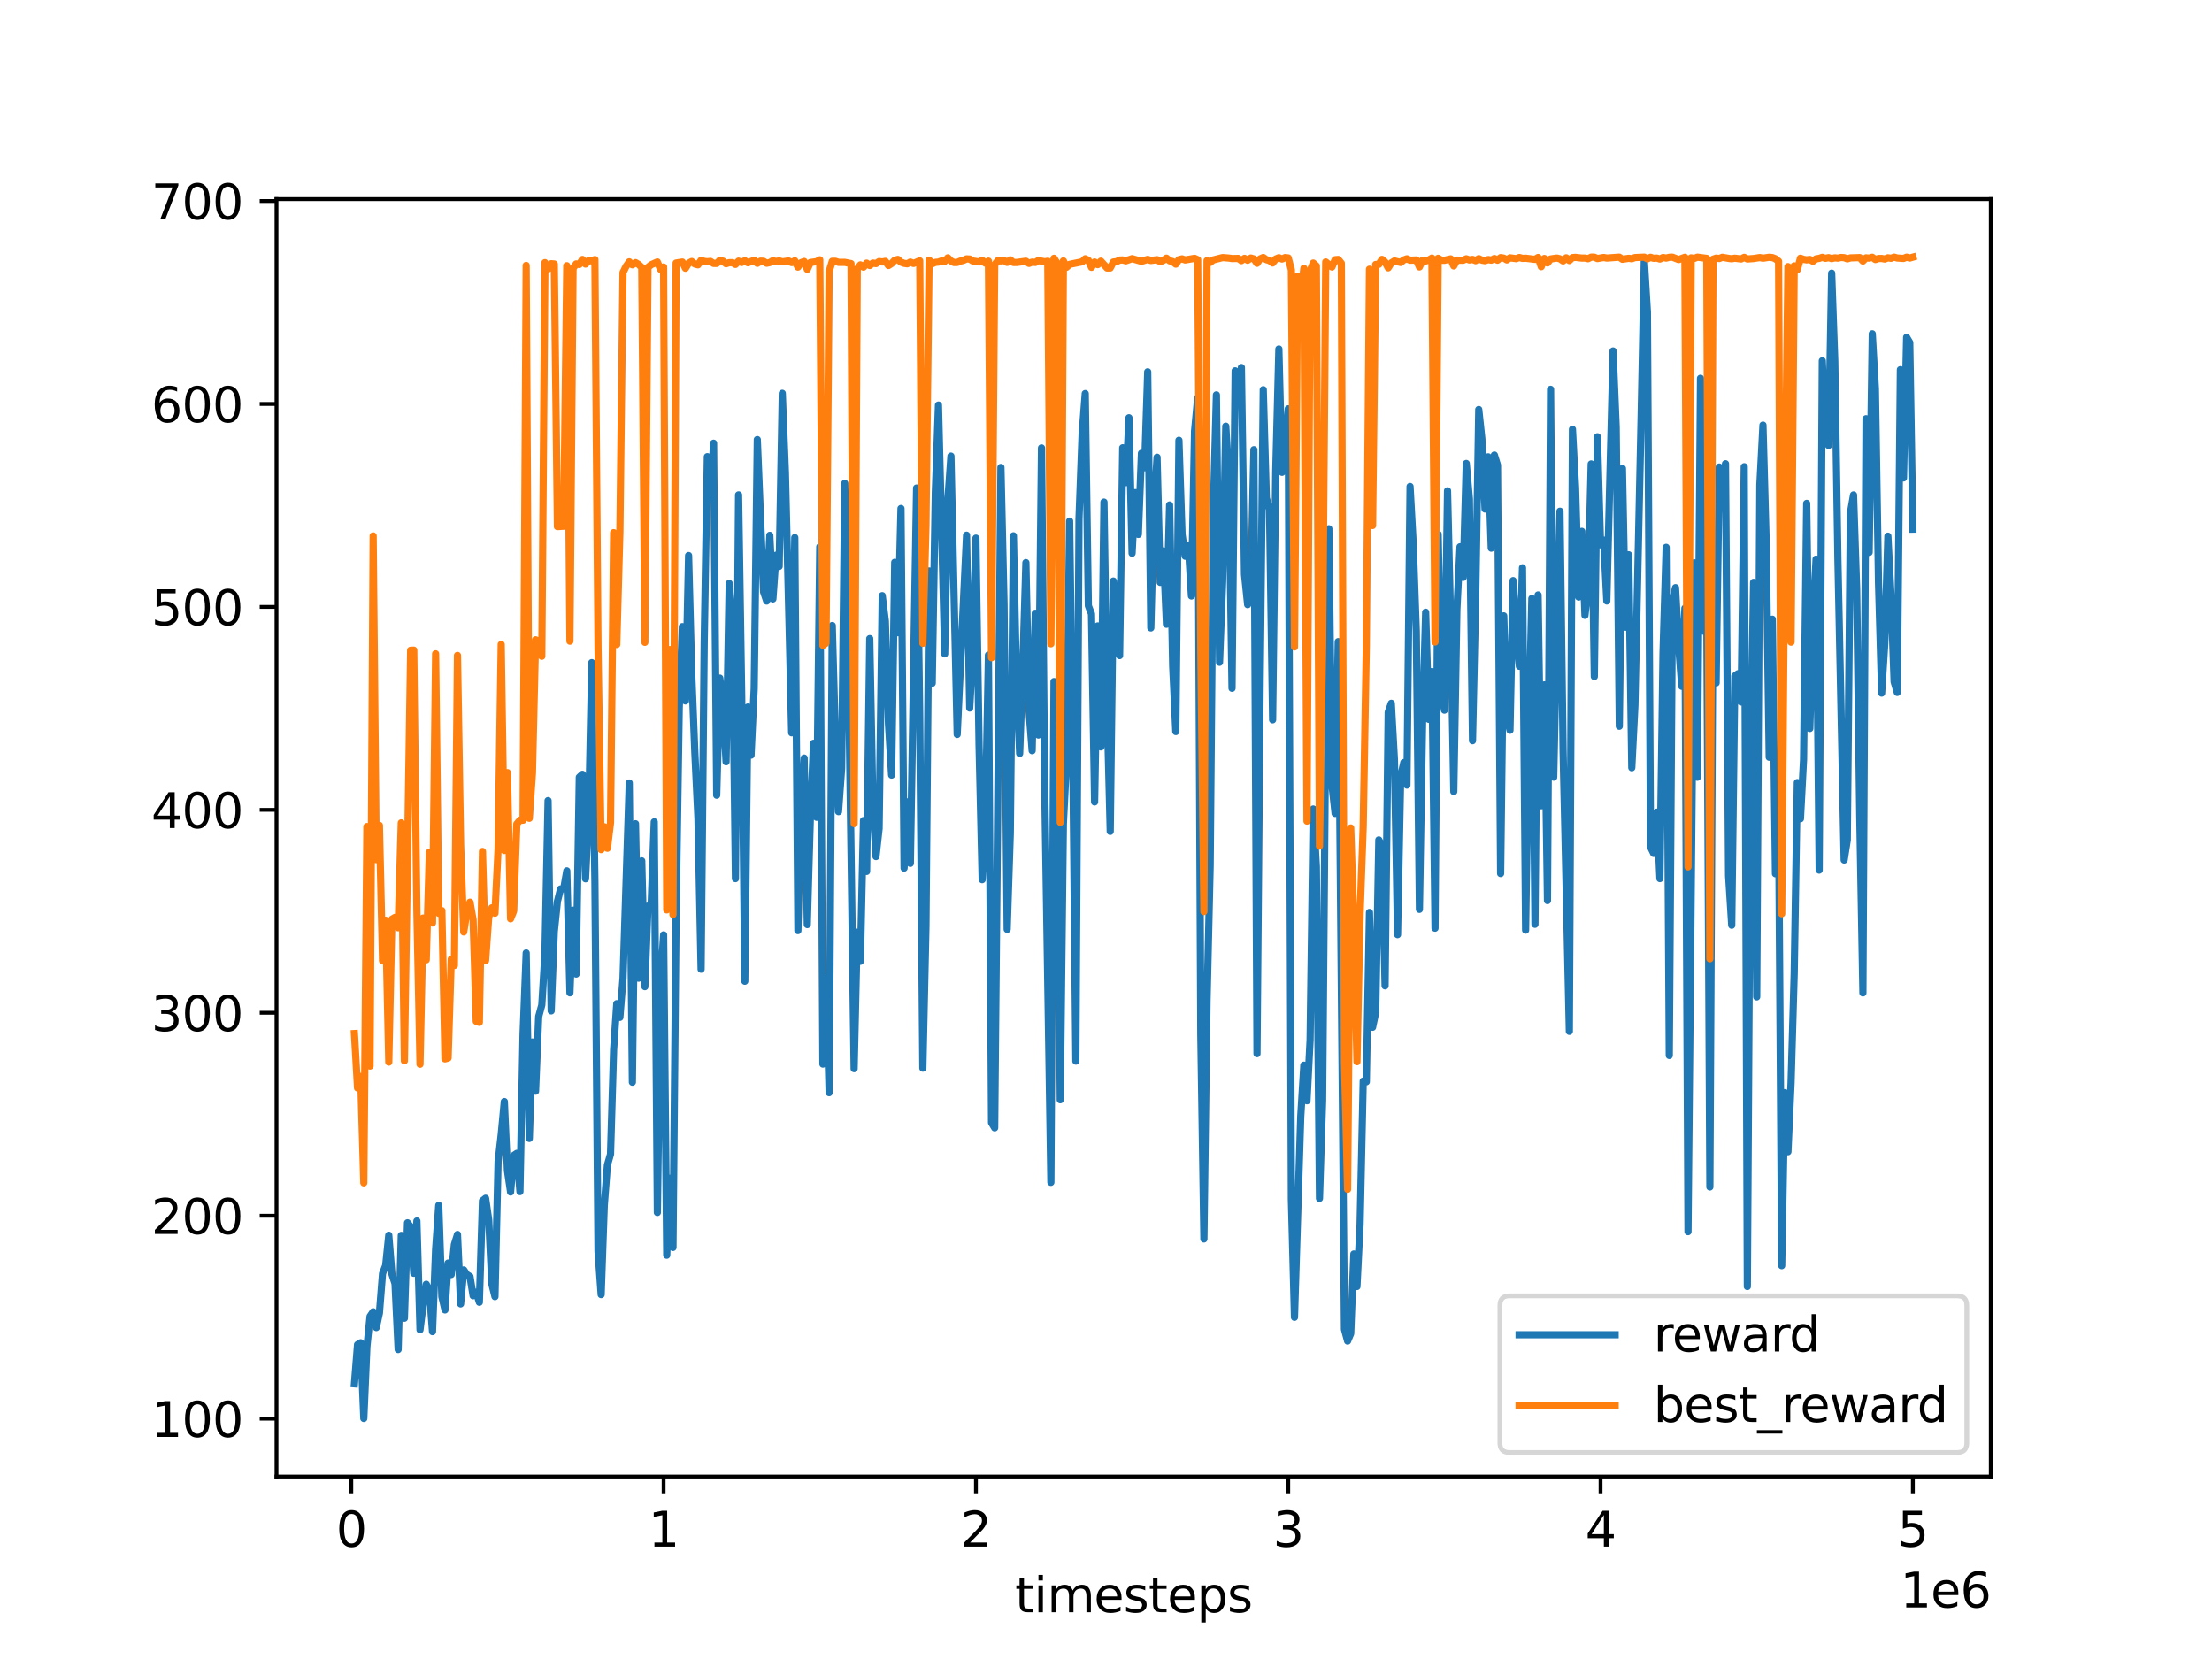<?xml version="1.0" encoding="utf-8" standalone="no"?>
<!DOCTYPE svg PUBLIC "-//W3C//DTD SVG 1.1//EN"
  "http://www.w3.org/Graphics/SVG/1.1/DTD/svg11.dtd">
<svg xmlns:xlink="http://www.w3.org/1999/xlink" width="460.8pt" height="345.6pt" viewBox="0 0 460.8 345.6" xmlns="http://www.w3.org/2000/svg" version="1.1">
 <defs>
  <style type="text/css">*{stroke-linejoin: round; stroke-linecap: butt}</style>
 </defs>
 <g id="figure_1">
  <g id="patch_1">
   <path d="M 0 345.6 
L 460.8 345.6 
L 460.8 0 
L 0 0 
z
" style="fill: #ffffff"/>
  </g>
  <g id="axes_1">
   <g id="patch_2">
    <path d="M 57.6 307.584 
L 414.72 307.584 
L 414.72 41.472 
L 57.6 41.472 
z
" style="fill: #ffffff"/>
   </g>
   <g id="matplotlib.axis_1">
    <g id="xtick_1">
     <g id="line2d_1">
      <defs>
       <path id="m499b31930d" d="M 0 0 
L 0 3.5 
" style="stroke: #000000; stroke-width: 0.8"/>
      </defs>
      <g>
       <use xlink:href="#m499b31930d" x="73.182" y="307.584" style="stroke: #000000; stroke-width: 0.8"/>
      </g>
     </g>
     <g id="text_1">
      <!-- 0 -->
      <g transform="translate(70.001 322.182) scale(0.1 -0.1)">
       <defs>
        <path id="DejaVuSans-30" d="M 2034 4250 
Q 1547 4250 1301 3770 
Q 1056 3291 1056 2328 
Q 1056 1369 1301 889 
Q 1547 409 2034 409 
Q 2525 409 2770 889 
Q 3016 1369 3016 2328 
Q 3016 3291 2770 3770 
Q 2525 4250 2034 4250 
z
M 2034 4750 
Q 2819 4750 3233 4129 
Q 3647 3509 3647 2328 
Q 3647 1150 3233 529 
Q 2819 -91 2034 -91 
Q 1250 -91 836 529 
Q 422 1150 422 2328 
Q 422 3509 836 4129 
Q 1250 4750 2034 4750 
z
" transform="scale(0.016)"/>
       </defs>
       <use xlink:href="#DejaVuSans-30"/>
      </g>
     </g>
    </g>
    <g id="xtick_2">
     <g id="line2d_2">
      <g>
       <use xlink:href="#m499b31930d" x="138.243" y="307.584" style="stroke: #000000; stroke-width: 0.8"/>
      </g>
     </g>
     <g id="text_2">
      <!-- 1 -->
      <g transform="translate(135.062 322.182) scale(0.1 -0.1)">
       <defs>
        <path id="DejaVuSans-31" d="M 794 531 
L 1825 531 
L 1825 4091 
L 703 3866 
L 703 4441 
L 1819 4666 
L 2450 4666 
L 2450 531 
L 3481 531 
L 3481 0 
L 794 0 
L 794 531 
z
" transform="scale(0.016)"/>
       </defs>
       <use xlink:href="#DejaVuSans-31"/>
      </g>
     </g>
    </g>
    <g id="xtick_3">
     <g id="line2d_3">
      <g>
       <use xlink:href="#m499b31930d" x="203.304" y="307.584" style="stroke: #000000; stroke-width: 0.8"/>
      </g>
     </g>
     <g id="text_3">
      <!-- 2 -->
      <g transform="translate(200.123 322.182) scale(0.1 -0.1)">
       <defs>
        <path id="DejaVuSans-32" d="M 1228 531 
L 3431 531 
L 3431 0 
L 469 0 
L 469 531 
Q 828 903 1448 1529 
Q 2069 2156 2228 2338 
Q 2531 2678 2651 2914 
Q 2772 3150 2772 3378 
Q 2772 3750 2511 3984 
Q 2250 4219 1831 4219 
Q 1534 4219 1204 4116 
Q 875 4013 500 3803 
L 500 4441 
Q 881 4594 1212 4672 
Q 1544 4750 1819 4750 
Q 2544 4750 2975 4387 
Q 3406 4025 3406 3419 
Q 3406 3131 3298 2873 
Q 3191 2616 2906 2266 
Q 2828 2175 2409 1742 
Q 1991 1309 1228 531 
z
" transform="scale(0.016)"/>
       </defs>
       <use xlink:href="#DejaVuSans-32"/>
      </g>
     </g>
    </g>
    <g id="xtick_4">
     <g id="line2d_4">
      <g>
       <use xlink:href="#m499b31930d" x="268.365" y="307.584" style="stroke: #000000; stroke-width: 0.8"/>
      </g>
     </g>
     <g id="text_4">
      <!-- 3 -->
      <g transform="translate(265.184 322.182) scale(0.1 -0.1)">
       <defs>
        <path id="DejaVuSans-33" d="M 2597 2516 
Q 3050 2419 3304 2112 
Q 3559 1806 3559 1356 
Q 3559 666 3084 287 
Q 2609 -91 1734 -91 
Q 1441 -91 1130 -33 
Q 819 25 488 141 
L 488 750 
Q 750 597 1062 519 
Q 1375 441 1716 441 
Q 2309 441 2620 675 
Q 2931 909 2931 1356 
Q 2931 1769 2642 2001 
Q 2353 2234 1838 2234 
L 1294 2234 
L 1294 2753 
L 1863 2753 
Q 2328 2753 2575 2939 
Q 2822 3125 2822 3475 
Q 2822 3834 2567 4026 
Q 2313 4219 1838 4219 
Q 1578 4219 1281 4162 
Q 984 4106 628 3988 
L 628 4550 
Q 988 4650 1302 4700 
Q 1616 4750 1894 4750 
Q 2613 4750 3031 4423 
Q 3450 4097 3450 3541 
Q 3450 3153 3228 2886 
Q 3006 2619 2597 2516 
z
" transform="scale(0.016)"/>
       </defs>
       <use xlink:href="#DejaVuSans-33"/>
      </g>
     </g>
    </g>
    <g id="xtick_5">
     <g id="line2d_5">
      <g>
       <use xlink:href="#m499b31930d" x="333.426" y="307.584" style="stroke: #000000; stroke-width: 0.8"/>
      </g>
     </g>
     <g id="text_5">
      <!-- 4 -->
      <g transform="translate(330.245 322.182) scale(0.1 -0.1)">
       <defs>
        <path id="DejaVuSans-34" d="M 2419 4116 
L 825 1625 
L 2419 1625 
L 2419 4116 
z
M 2253 4666 
L 3047 4666 
L 3047 1625 
L 3713 1625 
L 3713 1100 
L 3047 1100 
L 3047 0 
L 2419 0 
L 2419 1100 
L 313 1100 
L 313 1709 
L 2253 4666 
z
" transform="scale(0.016)"/>
       </defs>
       <use xlink:href="#DejaVuSans-34"/>
      </g>
     </g>
    </g>
    <g id="xtick_6">
     <g id="line2d_6">
      <g>
       <use xlink:href="#m499b31930d" x="398.487" y="307.584" style="stroke: #000000; stroke-width: 0.8"/>
      </g>
     </g>
     <g id="text_6">
      <!-- 5 -->
      <g transform="translate(395.306 322.182) scale(0.1 -0.1)">
       <defs>
        <path id="DejaVuSans-35" d="M 691 4666 
L 3169 4666 
L 3169 4134 
L 1269 4134 
L 1269 2991 
Q 1406 3038 1543 3061 
Q 1681 3084 1819 3084 
Q 2600 3084 3056 2656 
Q 3513 2228 3513 1497 
Q 3513 744 3044 326 
Q 2575 -91 1722 -91 
Q 1428 -91 1123 -41 
Q 819 9 494 109 
L 494 744 
Q 775 591 1075 516 
Q 1375 441 1709 441 
Q 2250 441 2565 725 
Q 2881 1009 2881 1497 
Q 2881 1984 2565 2268 
Q 2250 2553 1709 2553 
Q 1456 2553 1204 2497 
Q 953 2441 691 2322 
L 691 4666 
z
" transform="scale(0.016)"/>
       </defs>
       <use xlink:href="#DejaVuSans-35"/>
      </g>
     </g>
    </g>
    <g id="text_7">
     <!-- timesteps -->
     <g transform="translate(211.444 335.861) scale(0.1 -0.1)">
      <defs>
       <path id="DejaVuSans-74" d="M 1172 4494 
L 1172 3500 
L 2356 3500 
L 2356 3053 
L 1172 3053 
L 1172 1153 
Q 1172 725 1289 603 
Q 1406 481 1766 481 
L 2356 481 
L 2356 0 
L 1766 0 
Q 1100 0 847 248 
Q 594 497 594 1153 
L 594 3053 
L 172 3053 
L 172 3500 
L 594 3500 
L 594 4494 
L 1172 4494 
z
" transform="scale(0.016)"/>
       <path id="DejaVuSans-69" d="M 603 3500 
L 1178 3500 
L 1178 0 
L 603 0 
L 603 3500 
z
M 603 4863 
L 1178 4863 
L 1178 4134 
L 603 4134 
L 603 4863 
z
" transform="scale(0.016)"/>
       <path id="DejaVuSans-6d" d="M 3328 2828 
Q 3544 3216 3844 3400 
Q 4144 3584 4550 3584 
Q 5097 3584 5394 3201 
Q 5691 2819 5691 2113 
L 5691 0 
L 5113 0 
L 5113 2094 
Q 5113 2597 4934 2840 
Q 4756 3084 4391 3084 
Q 3944 3084 3684 2787 
Q 3425 2491 3425 1978 
L 3425 0 
L 2847 0 
L 2847 2094 
Q 2847 2600 2669 2842 
Q 2491 3084 2119 3084 
Q 1678 3084 1418 2786 
Q 1159 2488 1159 1978 
L 1159 0 
L 581 0 
L 581 3500 
L 1159 3500 
L 1159 2956 
Q 1356 3278 1631 3431 
Q 1906 3584 2284 3584 
Q 2666 3584 2933 3390 
Q 3200 3197 3328 2828 
z
" transform="scale(0.016)"/>
       <path id="DejaVuSans-65" d="M 3597 1894 
L 3597 1613 
L 953 1613 
Q 991 1019 1311 708 
Q 1631 397 2203 397 
Q 2534 397 2845 478 
Q 3156 559 3463 722 
L 3463 178 
Q 3153 47 2828 -22 
Q 2503 -91 2169 -91 
Q 1331 -91 842 396 
Q 353 884 353 1716 
Q 353 2575 817 3079 
Q 1281 3584 2069 3584 
Q 2775 3584 3186 3129 
Q 3597 2675 3597 1894 
z
M 3022 2063 
Q 3016 2534 2758 2815 
Q 2500 3097 2075 3097 
Q 1594 3097 1305 2825 
Q 1016 2553 972 2059 
L 3022 2063 
z
" transform="scale(0.016)"/>
       <path id="DejaVuSans-73" d="M 2834 3397 
L 2834 2853 
Q 2591 2978 2328 3040 
Q 2066 3103 1784 3103 
Q 1356 3103 1142 2972 
Q 928 2841 928 2578 
Q 928 2378 1081 2264 
Q 1234 2150 1697 2047 
L 1894 2003 
Q 2506 1872 2764 1633 
Q 3022 1394 3022 966 
Q 3022 478 2636 193 
Q 2250 -91 1575 -91 
Q 1294 -91 989 -36 
Q 684 19 347 128 
L 347 722 
Q 666 556 975 473 
Q 1284 391 1588 391 
Q 1994 391 2212 530 
Q 2431 669 2431 922 
Q 2431 1156 2273 1281 
Q 2116 1406 1581 1522 
L 1381 1569 
Q 847 1681 609 1914 
Q 372 2147 372 2553 
Q 372 3047 722 3315 
Q 1072 3584 1716 3584 
Q 2034 3584 2315 3537 
Q 2597 3491 2834 3397 
z
" transform="scale(0.016)"/>
       <path id="DejaVuSans-70" d="M 1159 525 
L 1159 -1331 
L 581 -1331 
L 581 3500 
L 1159 3500 
L 1159 2969 
Q 1341 3281 1617 3432 
Q 1894 3584 2278 3584 
Q 2916 3584 3314 3078 
Q 3713 2572 3713 1747 
Q 3713 922 3314 415 
Q 2916 -91 2278 -91 
Q 1894 -91 1617 61 
Q 1341 213 1159 525 
z
M 3116 1747 
Q 3116 2381 2855 2742 
Q 2594 3103 2138 3103 
Q 1681 3103 1420 2742 
Q 1159 2381 1159 1747 
Q 1159 1113 1420 752 
Q 1681 391 2138 391 
Q 2594 391 2855 752 
Q 3116 1113 3116 1747 
z
" transform="scale(0.016)"/>
      </defs>
      <use xlink:href="#DejaVuSans-74"/>
      <use xlink:href="#DejaVuSans-69" x="39.209"/>
      <use xlink:href="#DejaVuSans-6d" x="66.992"/>
      <use xlink:href="#DejaVuSans-65" x="164.404"/>
      <use xlink:href="#DejaVuSans-73" x="225.928"/>
      <use xlink:href="#DejaVuSans-74" x="278.027"/>
      <use xlink:href="#DejaVuSans-65" x="317.236"/>
      <use xlink:href="#DejaVuSans-70" x="378.76"/>
      <use xlink:href="#DejaVuSans-73" x="442.236"/>
     </g>
    </g>
    <g id="text_8">
     <!-- 1e6 -->
     <g transform="translate(395.842 334.861) scale(0.1 -0.1)">
      <defs>
       <path id="DejaVuSans-36" d="M 2113 2584 
Q 1688 2584 1439 2293 
Q 1191 2003 1191 1497 
Q 1191 994 1439 701 
Q 1688 409 2113 409 
Q 2538 409 2786 701 
Q 3034 994 3034 1497 
Q 3034 2003 2786 2293 
Q 2538 2584 2113 2584 
z
M 3366 4563 
L 3366 3988 
Q 3128 4100 2886 4159 
Q 2644 4219 2406 4219 
Q 1781 4219 1451 3797 
Q 1122 3375 1075 2522 
Q 1259 2794 1537 2939 
Q 1816 3084 2150 3084 
Q 2853 3084 3261 2657 
Q 3669 2231 3669 1497 
Q 3669 778 3244 343 
Q 2819 -91 2113 -91 
Q 1303 -91 875 529 
Q 447 1150 447 2328 
Q 447 3434 972 4092 
Q 1497 4750 2381 4750 
Q 2619 4750 2861 4703 
Q 3103 4656 3366 4563 
z
" transform="scale(0.016)"/>
      </defs>
      <use xlink:href="#DejaVuSans-31"/>
      <use xlink:href="#DejaVuSans-65" x="63.623"/>
      <use xlink:href="#DejaVuSans-36" x="125.146"/>
     </g>
    </g>
   </g>
   <g id="matplotlib.axis_2">
    <g id="ytick_1">
     <g id="line2d_7">
      <defs>
       <path id="mc9f2c65ecb" d="M 0 0 
L -3.5 0 
" style="stroke: #000000; stroke-width: 0.8"/>
      </defs>
      <g>
       <use xlink:href="#mc9f2c65ecb" x="57.6" y="295.537" style="stroke: #000000; stroke-width: 0.8"/>
      </g>
     </g>
     <g id="text_9">
      <!-- 100 -->
      <g transform="translate(31.512 299.336) scale(0.1 -0.1)">
       <use xlink:href="#DejaVuSans-31"/>
       <use xlink:href="#DejaVuSans-30" x="63.623"/>
       <use xlink:href="#DejaVuSans-30" x="127.246"/>
      </g>
     </g>
    </g>
    <g id="ytick_2">
     <g id="line2d_8">
      <g>
       <use xlink:href="#mc9f2c65ecb" x="57.6" y="253.259" style="stroke: #000000; stroke-width: 0.8"/>
      </g>
     </g>
     <g id="text_10">
      <!-- 200 -->
      <g transform="translate(31.512 257.058) scale(0.1 -0.1)">
       <use xlink:href="#DejaVuSans-32"/>
       <use xlink:href="#DejaVuSans-30" x="63.623"/>
       <use xlink:href="#DejaVuSans-30" x="127.246"/>
      </g>
     </g>
    </g>
    <g id="ytick_3">
     <g id="line2d_9">
      <g>
       <use xlink:href="#mc9f2c65ecb" x="57.6" y="210.981" style="stroke: #000000; stroke-width: 0.8"/>
      </g>
     </g>
     <g id="text_11">
      <!-- 300 -->
      <g transform="translate(31.512 214.78) scale(0.1 -0.1)">
       <use xlink:href="#DejaVuSans-33"/>
       <use xlink:href="#DejaVuSans-30" x="63.623"/>
       <use xlink:href="#DejaVuSans-30" x="127.246"/>
      </g>
     </g>
    </g>
    <g id="ytick_4">
     <g id="line2d_10">
      <g>
       <use xlink:href="#mc9f2c65ecb" x="57.6" y="168.703" style="stroke: #000000; stroke-width: 0.8"/>
      </g>
     </g>
     <g id="text_12">
      <!-- 400 -->
      <g transform="translate(31.512 172.502) scale(0.1 -0.1)">
       <use xlink:href="#DejaVuSans-34"/>
       <use xlink:href="#DejaVuSans-30" x="63.623"/>
       <use xlink:href="#DejaVuSans-30" x="127.246"/>
      </g>
     </g>
    </g>
    <g id="ytick_5">
     <g id="line2d_11">
      <g>
       <use xlink:href="#mc9f2c65ecb" x="57.6" y="126.425" style="stroke: #000000; stroke-width: 0.8"/>
      </g>
     </g>
     <g id="text_13">
      <!-- 500 -->
      <g transform="translate(31.512 130.225) scale(0.1 -0.1)">
       <use xlink:href="#DejaVuSans-35"/>
       <use xlink:href="#DejaVuSans-30" x="63.623"/>
       <use xlink:href="#DejaVuSans-30" x="127.246"/>
      </g>
     </g>
    </g>
    <g id="ytick_6">
     <g id="line2d_12">
      <g>
       <use xlink:href="#mc9f2c65ecb" x="57.6" y="84.148" style="stroke: #000000; stroke-width: 0.8"/>
      </g>
     </g>
     <g id="text_14">
      <!-- 600 -->
      <g transform="translate(31.512 87.947) scale(0.1 -0.1)">
       <use xlink:href="#DejaVuSans-36"/>
       <use xlink:href="#DejaVuSans-30" x="63.623"/>
       <use xlink:href="#DejaVuSans-30" x="127.246"/>
      </g>
     </g>
    </g>
    <g id="ytick_7">
     <g id="line2d_13">
      <g>
       <use xlink:href="#mc9f2c65ecb" x="57.6" y="41.87" style="stroke: #000000; stroke-width: 0.8"/>
      </g>
     </g>
     <g id="text_15">
      <!-- 700 -->
      <g transform="translate(31.512 45.669) scale(0.1 -0.1)">
       <defs>
        <path id="DejaVuSans-37" d="M 525 4666 
L 3525 4666 
L 3525 4397 
L 1831 0 
L 1172 0 
L 2766 4134 
L 525 4134 
L 525 4666 
z
" transform="scale(0.016)"/>
       </defs>
       <use xlink:href="#DejaVuSans-37"/>
       <use xlink:href="#DejaVuSans-30" x="63.623"/>
       <use xlink:href="#DejaVuSans-30" x="127.246"/>
      </g>
     </g>
    </g>
   </g>
   <g id="line2d_14">
    <path d="M 73.833 288.281 
L 74.483 280.106 
L 75.134 279.72 
L 75.785 295.488 
L 76.435 280.54 
L 77.086 274.223 
L 77.736 273.264 
L 78.387 276.56 
L 79.038 273.537 
L 79.688 265.306 
L 80.339 263.626 
L 80.989 257.315 
L 81.64 265.392 
L 82.291 267.417 
L 82.941 281.136 
L 83.592 257.358 
L 84.242 274.612 
L 84.893 254.732 
L 85.544 255.554 
L 86.194 265.256 
L 86.845 254.355 
L 87.496 277.024 
L 88.146 271.796 
L 88.797 267.537 
L 89.447 268.847 
L 90.098 277.407 
L 90.749 260.257 
L 91.399 251.09 
L 92.05 270.136 
L 92.7 272.883 
L 93.351 263.12 
L 94.002 265.508 
L 94.652 259.246 
L 95.303 257.165 
L 95.953 271.625 
L 96.604 264.551 
L 97.255 265.534 
L 97.905 265.911 
L 98.556 269.925 
L 99.207 269.185 
L 99.857 271.286 
L 100.508 250.146 
L 101.158 249.62 
L 101.809 254.122 
L 102.46 267.492 
L 103.11 270.112 
L 103.761 242.039 
L 104.411 236.345 
L 105.062 229.477 
L 105.713 243.877 
L 106.363 248.316 
L 107.014 240.703 
L 107.664 240.266 
L 108.315 248.234 
L 108.966 215.407 
L 109.616 198.517 
L 110.267 237.161 
L 110.918 217.068 
L 111.568 227.32 
L 112.219 211.758 
L 112.869 209.355 
L 113.52 198.668 
L 114.171 166.783 
L 114.821 210.589 
L 115.472 194.037 
L 116.122 187.768 
L 116.773 185.189 
L 117.424 185.16 
L 118.074 181.414 
L 118.725 206.822 
L 119.375 189.607 
L 120.026 202.916 
L 120.677 161.91 
L 121.327 161.301 
L 121.978 183.073 
L 122.629 169.488 
L 123.279 138.038 
L 123.93 183.77 
L 124.58 260.678 
L 125.231 269.693 
L 125.882 251.112 
L 126.532 242.708 
L 127.183 240.437 
L 127.833 218.602 
L 128.484 209.08 
L 129.135 211.932 
L 129.785 203.85 
L 131.086 163.114 
L 131.737 225.444 
L 132.388 171.601 
L 133.038 203.777 
L 133.689 179.333 
L 134.339 205.533 
L 134.99 188.754 
L 135.641 188.658 
L 136.291 171.214 
L 136.942 252.589 
L 137.593 204.56 
L 138.243 194.747 
L 138.894 261.484 
L 139.544 245.446 
L 140.195 259.866 
L 140.846 190.405 
L 141.496 147.523 
L 142.147 130.538 
L 142.797 146.017 
L 143.448 115.726 
L 144.099 140.33 
L 144.749 156.831 
L 145.4 170.488 
L 146.05 201.903 
L 146.701 133.725 
L 147.352 95.129 
L 148.002 103.817 
L 148.653 92.321 
L 149.304 165.66 
L 149.954 141.259 
L 150.605 146.797 
L 151.255 158.696 
L 151.906 121.528 
L 152.557 129.526 
L 153.207 183.035 
L 153.858 103.092 
L 154.508 144.909 
L 155.159 204.403 
L 155.81 147.288 
L 156.46 157.317 
L 157.111 143.437 
L 157.761 91.571 
L 159.063 123.296 
L 159.713 125.211 
L 160.364 111.521 
L 161.015 124.771 
L 161.665 115.654 
L 162.316 117.993 
L 162.966 81.922 
L 163.617 98.548 
L 164.918 152.66 
L 165.569 111.987 
L 166.219 193.864 
L 166.87 168.34 
L 167.521 157.92 
L 168.171 192.603 
L 168.822 169.787 
L 169.472 154.847 
L 170.123 170.256 
L 170.774 113.912 
L 171.424 221.672 
L 172.075 203.657 
L 172.725 227.627 
L 173.376 130.308 
L 174.027 153.906 
L 174.677 169.083 
L 175.328 160.051 
L 175.979 100.679 
L 176.629 131.608 
L 177.93 222.628 
L 178.581 194.182 
L 179.232 200.257 
L 179.882 170.939 
L 180.533 181.532 
L 181.183 133.034 
L 181.834 167.442 
L 182.485 178.438 
L 183.135 172.583 
L 183.786 124.089 
L 184.436 129.394 
L 185.087 150.809 
L 185.738 161.467 
L 186.388 117.141 
L 187.039 131.809 
L 187.69 105.922 
L 188.34 180.845 
L 188.991 167.041 
L 189.641 179.85 
L 190.943 101.662 
L 191.593 149.164 
L 192.244 222.515 
L 192.894 192.965 
L 193.545 118.939 
L 194.196 142.339 
L 194.846 102.623 
L 195.497 84.377 
L 196.798 136.211 
L 197.449 104.219 
L 198.099 95.012 
L 199.401 153.002 
L 201.352 111.487 
L 202.003 147.502 
L 202.654 135.494 
L 203.304 112.111 
L 203.955 155.259 
L 204.605 183.25 
L 205.256 171.531 
L 205.907 136.464 
L 206.557 233.871 
L 207.208 234.956 
L 208.509 97.373 
L 209.16 125.807 
L 209.81 193.597 
L 210.461 173.63 
L 211.112 111.624 
L 211.762 142.067 
L 212.413 156.974 
L 213.063 138.86 
L 213.714 117.203 
L 214.365 148.093 
L 215.015 156.384 
L 215.666 127.753 
L 216.316 153.122 
L 216.967 93.306 
L 217.618 163.163 
L 218.919 246.305 
L 219.569 141.98 
L 220.22 156.912 
L 220.871 229.105 
L 221.521 171.571 
L 222.172 158.597 
L 222.822 108.556 
L 223.473 157.091 
L 224.124 221.053 
L 224.774 108.061 
L 225.425 90.451 
L 226.076 81.976 
L 226.726 126.194 
L 227.377 127.89 
L 228.027 167.056 
L 228.678 130.391 
L 229.329 155.596 
L 229.979 104.596 
L 230.63 147.373 
L 231.28 173.197 
L 231.931 121.043 
L 233.232 136.575 
L 233.883 93.276 
L 234.533 100.538 
L 235.184 87.023 
L 235.835 115.261 
L 236.485 102.616 
L 237.136 111.332 
L 237.787 94.424 
L 238.437 97.435 
L 239.088 77.452 
L 239.738 130.811 
L 240.389 105.938 
L 241.04 95.249 
L 241.69 121.322 
L 242.341 114.768 
L 242.991 130.052 
L 243.642 105.195 
L 244.293 138.818 
L 244.943 152.403 
L 245.594 91.715 
L 246.244 111.33 
L 246.895 115.874 
L 247.546 113.721 
L 248.196 124.158 
L 248.847 89.829 
L 249.498 82.866 
L 250.148 215.425 
L 250.799 258.106 
L 251.449 208.469 
L 252.1 180.348 
L 252.751 106.466 
L 253.401 82.249 
L 254.052 137.969 
L 254.702 121.045 
L 255.353 88.779 
L 256.004 99.683 
L 256.654 143.382 
L 257.305 77.248 
L 257.955 83.998 
L 258.606 76.562 
L 259.257 119.7 
L 259.907 125.958 
L 260.558 122.625 
L 261.208 93.679 
L 261.859 219.498 
L 262.51 142.048 
L 263.16 81.176 
L 263.811 103.761 
L 264.462 106.099 
L 265.112 149.958 
L 265.763 98.03 
L 266.413 72.697 
L 267.064 98.39 
L 267.715 93.966 
L 268.365 85.168 
L 269.016 249.811 
L 269.666 274.417 
L 270.968 232.613 
L 271.618 221.892 
L 272.269 229.314 
L 272.919 216.653 
L 273.57 168.526 
L 274.221 180.552 
L 274.871 249.654 
L 275.522 229.272 
L 276.173 148.985 
L 276.823 110.151 
L 277.474 163.505 
L 278.124 169.455 
L 278.775 133.666 
L 280.076 276.92 
L 280.727 279.365 
L 281.377 277.825 
L 282.028 261.228 
L 282.679 268.002 
L 283.329 254.975 
L 283.98 225.208 
L 284.63 225.357 
L 285.281 190.076 
L 285.932 213.996 
L 286.582 210.897 
L 287.233 174.974 
L 287.884 176.17 
L 288.534 205.368 
L 289.185 148.395 
L 289.835 146.511 
L 290.486 158.31 
L 291.137 194.704 
L 291.787 161.721 
L 292.438 158.854 
L 293.088 163.553 
L 293.739 101.344 
L 294.39 113.125 
L 295.04 131.574 
L 295.691 189.434 
L 296.341 150.627 
L 296.992 127.535 
L 297.643 149.852 
L 298.293 139.896 
L 298.944 193.358 
L 299.595 111.277 
L 300.245 143.656 
L 300.896 147.941 
L 301.546 102.249 
L 302.197 129.802 
L 302.848 164.902 
L 303.498 127.005 
L 304.149 113.904 
L 304.799 120.28 
L 305.45 96.547 
L 306.101 103.961 
L 306.751 154.303 
L 307.402 125.141 
L 308.052 85.306 
L 308.703 91.442 
L 309.354 106.039 
L 310.004 95.164 
L 310.655 114.193 
L 311.305 94.792 
L 311.956 96.895 
L 312.607 181.978 
L 313.257 128.295 
L 313.908 148.907 
L 314.559 152.127 
L 315.209 120.947 
L 315.86 131.546 
L 316.51 138.801 
L 317.161 118.283 
L 317.812 193.768 
L 318.462 152.166 
L 319.113 124.679 
L 319.763 192.541 
L 320.414 123.943 
L 321.065 167.858 
L 321.715 142.672 
L 322.366 187.608 
L 323.016 81.098 
L 323.667 161.898 
L 324.318 129.906 
L 324.968 106.491 
L 325.619 156.386 
L 326.92 214.853 
L 327.571 89.419 
L 328.221 101.562 
L 328.872 124.378 
L 329.523 110.69 
L 330.173 128.198 
L 330.824 122.412 
L 331.474 96.646 
L 332.125 140.939 
L 332.776 90.988 
L 333.426 113.501 
L 334.077 112.509 
L 334.727 125.196 
L 336.029 73.112 
L 336.679 88.965 
L 337.33 151.294 
L 337.981 97.586 
L 338.631 130.659 
L 339.282 115.568 
L 339.932 159.934 
L 340.583 146.98 
L 341.884 86.595 
L 342.535 54.231 
L 343.185 65.013 
L 343.836 176.451 
L 344.487 177.787 
L 345.137 169.188 
L 345.788 183.031 
L 346.438 135.973 
L 347.089 114.021 
L 347.74 219.871 
L 348.39 125.163 
L 349.041 122.419 
L 349.691 134.528 
L 350.342 142.97 
L 350.993 126.71 
L 351.643 256.581 
L 352.945 117.251 
L 353.595 161.91 
L 354.246 78.792 
L 354.896 131.502 
L 355.547 126.8 
L 356.198 247.27 
L 356.848 124.308 
L 357.499 142.267 
L 358.149 97.292 
L 358.8 105.94 
L 359.451 96.603 
L 360.101 182.438 
L 360.752 192.74 
L 361.402 140.815 
L 362.053 140.346 
L 362.704 146.238 
L 363.354 97.223 
L 364.005 268.005 
L 364.656 160.692 
L 365.306 121.314 
L 365.957 207.672 
L 366.607 101.017 
L 367.258 88.552 
L 367.909 112.263 
L 368.559 157.745 
L 369.21 128.992 
L 369.86 182.019 
L 370.511 170.262 
L 371.162 263.664 
L 371.812 227.62 
L 372.463 239.927 
L 373.113 225.542 
L 373.764 202.867 
L 374.415 163.027 
L 375.065 170.568 
L 375.716 158.185 
L 376.367 104.862 
L 377.017 151.765 
L 377.668 129.642 
L 378.318 116.489 
L 378.969 181.259 
L 379.62 75.154 
L 380.27 90.191 
L 380.921 92.793 
L 381.571 56.901 
L 382.222 75.256 
L 382.873 116.719 
L 384.174 179.15 
L 384.824 175 
L 385.475 106.824 
L 386.126 103.103 
L 386.776 122.635 
L 387.427 170.285 
L 388.078 206.841 
L 388.728 87.225 
L 389.379 115.073 
L 390.029 69.531 
L 390.68 80.965 
L 391.331 121.502 
L 391.981 144.39 
L 392.632 134.03 
L 393.282 111.694 
L 393.933 124.06 
L 394.584 142.037 
L 395.234 144.254 
L 395.885 77.006 
L 396.535 99.564 
L 397.186 70.263 
L 397.837 71.353 
L 398.487 110.23 
L 398.487 110.23 
" clip-path="url(#pa3404d85c2)" style="fill: none; stroke: #1f77b4; stroke-width: 1.5; stroke-linecap: square"/>
   </g>
   <g id="line2d_15">
    <path d="M 73.833 215.306 
L 74.483 226.645 
L 75.134 224.239 
L 75.785 246.41 
L 76.435 172.183 
L 77.086 222.083 
L 77.736 111.641 
L 78.387 179.074 
L 79.038 171.938 
L 79.688 200.124 
L 80.339 191.702 
L 80.989 221.255 
L 81.64 191.495 
L 82.291 191.106 
L 82.941 193.271 
L 83.592 171.413 
L 84.242 220.988 
L 85.544 135.461 
L 86.194 135.435 
L 86.845 189.851 
L 87.496 221.707 
L 88.146 191.25 
L 88.797 199.947 
L 89.447 177.523 
L 90.098 192.273 
L 90.749 136.2 
L 91.399 190.257 
L 92.05 189.698 
L 92.7 220.587 
L 93.351 220.409 
L 94.002 199.82 
L 94.652 201.126 
L 95.303 136.539 
L 95.953 175.941 
L 96.604 194.146 
L 97.255 189.897 
L 97.905 187.936 
L 98.556 191.618 
L 99.207 212.753 
L 99.857 212.977 
L 100.508 177.37 
L 101.158 200.116 
L 101.809 191.06 
L 102.46 189.119 
L 103.11 190.244 
L 103.761 176.905 
L 104.411 134.243 
L 105.062 177.172 
L 105.713 160.954 
L 106.363 191.402 
L 107.014 189.77 
L 107.664 171.646 
L 108.315 170.86 
L 108.966 170.864 
L 109.616 55.293 
L 110.267 170.466 
L 110.918 161.043 
L 111.568 133.287 
L 112.219 133.566 
L 112.869 136.708 
L 113.52 54.709 
L 114.171 56.025 
L 114.821 54.942 
L 115.472 54.993 
L 116.122 109.701 
L 117.424 109.62 
L 118.074 55.348 
L 118.725 133.571 
L 119.375 55.91 
L 120.026 54.976 
L 120.677 55.094 
L 121.327 54.05 
L 121.978 55.01 
L 122.629 54.283 
L 123.279 54.342 
L 123.93 54.079 
L 124.58 134.966 
L 125.231 176.994 
L 125.882 172.225 
L 126.532 176.707 
L 127.183 171.392 
L 127.833 110.956 
L 128.484 134.26 
L 129.135 110.842 
L 129.785 56.76 
L 130.436 55.454 
L 131.086 54.545 
L 131.737 55.166 
L 132.388 54.705 
L 133.038 55.09 
L 133.689 55.703 
L 134.339 133.807 
L 134.99 55.678 
L 135.641 55.153 
L 136.942 54.574 
L 137.593 56.113 
L 138.243 55.618 
L 138.894 189.551 
L 139.544 135.313 
L 140.195 190.523 
L 140.846 54.798 
L 142.147 54.591 
L 142.797 55.881 
L 143.448 54.836 
L 144.099 54.477 
L 144.749 55.001 
L 145.4 55.17 
L 146.05 54.223 
L 146.701 54.456 
L 147.352 54.532 
L 148.002 54.456 
L 148.653 54.875 
L 149.304 54.879 
L 149.954 54.236 
L 150.605 54.401 
L 151.255 54.942 
L 151.906 54.718 
L 152.557 54.714 
L 153.207 55.082 
L 153.858 54.401 
L 154.508 54.68 
L 155.159 54.304 
L 155.81 54.739 
L 157.111 54.211 
L 157.761 54.853 
L 158.412 54.405 
L 159.063 54.435 
L 159.713 54.836 
L 160.364 54.697 
L 161.015 54.304 
L 161.665 54.49 
L 162.316 54.346 
L 162.966 54.553 
L 164.268 54.363 
L 164.918 54.701 
L 165.569 54.325 
L 166.219 55.64 
L 166.87 54.731 
L 167.521 54.469 
L 168.171 56.113 
L 168.822 54.689 
L 170.123 54.506 
L 170.774 54.126 
L 171.424 134.446 
L 172.075 133.985 
L 172.725 56.544 
L 173.376 54.435 
L 174.027 54.435 
L 174.677 54.655 
L 175.979 54.655 
L 177.28 54.912 
L 177.93 171.578 
L 178.581 56.037 
L 179.232 55.174 
L 179.882 55.648 
L 180.533 54.811 
L 181.183 55.31 
L 181.834 54.798 
L 182.485 54.913 
L 183.135 54.494 
L 183.786 54.57 
L 184.436 54.447 
L 185.087 55.31 
L 185.738 54.896 
L 186.388 54.211 
L 187.039 54.041 
L 187.69 54.612 
L 188.34 54.858 
L 188.991 54.955 
L 189.641 54.595 
L 190.292 54.883 
L 191.593 54.333 
L 192.244 134.015 
L 192.894 109.569 
L 193.545 54.189 
L 194.196 54.955 
L 194.846 54.655 
L 195.497 54.6 
L 196.147 54.359 
L 196.798 54.456 
L 197.449 53.712 
L 198.099 54.375 
L 198.75 54.688 
L 199.401 54.676 
L 200.051 54.388 
L 200.702 54.24 
L 201.352 53.927 
L 202.003 53.97 
L 202.654 54.375 
L 203.955 54.574 
L 204.605 54.223 
L 205.256 54.811 
L 205.907 54.397 
L 206.557 137.021 
L 207.208 55.153 
L 207.858 54.304 
L 208.509 54.35 
L 209.16 54.274 
L 209.81 54.667 
L 210.461 54.135 
L 211.112 54.676 
L 211.762 54.688 
L 213.714 54.418 
L 214.365 54.875 
L 215.015 54.604 
L 215.666 54.676 
L 216.316 54.27 
L 217.618 54.54 
L 218.268 54.426 
L 218.919 134.116 
L 219.569 53.809 
L 220.22 54.853 
L 220.871 171.308 
L 221.521 54.354 
L 222.172 55.682 
L 222.822 55.069 
L 225.425 54.54 
L 226.076 53.906 
L 226.726 54.24 
L 227.377 55.691 
L 228.027 54.583 
L 228.678 55.124 
L 229.329 54.405 
L 230.63 55.834 
L 231.28 55.822 
L 231.931 54.587 
L 232.582 54.519 
L 233.232 54.181 
L 233.883 54.151 
L 234.533 54.338 
L 235.835 53.885 
L 237.787 54.443 
L 239.088 54.037 
L 239.738 54.27 
L 241.04 54.097 
L 241.69 54.519 
L 242.341 54.249 
L 242.991 53.775 
L 243.642 54.329 
L 244.293 54.49 
L 244.943 55.023 
L 245.594 54.088 
L 246.244 53.927 
L 246.895 54.156 
L 248.847 53.813 
L 249.498 54.105 
L 250.148 135.089 
L 250.799 189.91 
L 251.449 54.291 
L 252.1 54.671 
L 252.751 54.147 
L 254.702 53.657 
L 256.004 53.763 
L 256.654 53.86 
L 257.955 53.834 
L 258.606 54.295 
L 259.257 53.817 
L 259.907 54.215 
L 260.558 53.754 
L 261.208 53.932 
L 261.859 54.849 
L 262.51 53.927 
L 263.16 53.64 
L 263.811 54.101 
L 264.462 54.274 
L 265.112 54.781 
L 265.763 53.957 
L 266.413 53.682 
L 267.064 53.965 
L 267.715 53.657 
L 268.365 53.733 
L 269.016 56.24 
L 269.666 134.767 
L 270.317 57.534 
L 270.968 61.952 
L 271.618 55.885 
L 272.269 171.054 
L 272.919 56.43 
L 273.57 54.798 
L 274.221 55.394 
L 274.871 176.258 
L 275.522 134.412 
L 276.173 54.574 
L 277.474 55.614 
L 278.124 54.101 
L 278.775 54.05 
L 279.426 54.845 
L 280.076 221.221 
L 280.727 247.754 
L 281.377 172.479 
L 282.028 192.51 
L 282.679 221.179 
L 283.329 190.489 
L 283.98 172.136 
L 284.63 134.509 
L 285.281 56.075 
L 285.932 109.472 
L 286.582 55.094 
L 287.233 55.069 
L 287.884 54.033 
L 288.534 54.578 
L 289.185 55.792 
L 289.835 54.773 
L 290.486 54.363 
L 291.787 54.68 
L 292.438 54.147 
L 293.088 53.91 
L 293.739 54.211 
L 295.04 54.156 
L 295.691 55.61 
L 296.341 54.219 
L 296.992 54.375 
L 297.643 54.168 
L 298.293 53.762 
L 298.944 133.74 
L 299.595 53.809 
L 300.245 54.206 
L 300.896 54.228 
L 302.197 53.927 
L 302.848 55.403 
L 303.498 54.19 
L 304.799 54.215 
L 305.45 53.91 
L 306.101 54.156 
L 306.751 54.037 
L 307.402 54.304 
L 308.052 53.881 
L 308.703 54.198 
L 309.354 54.308 
L 310.004 54.071 
L 310.655 54.194 
L 311.305 53.851 
L 311.956 54.206 
L 312.607 53.669 
L 313.257 53.767 
L 313.908 54.147 
L 314.559 53.712 
L 315.86 53.885 
L 316.51 53.64 
L 317.161 53.83 
L 317.812 53.788 
L 319.763 54.033 
L 320.414 53.636 
L 321.065 55.555 
L 321.715 53.843 
L 322.366 54.773 
L 323.016 53.948 
L 324.318 53.758 
L 324.968 53.915 
L 325.619 54.359 
L 326.27 53.703 
L 326.92 54.278 
L 327.571 53.661 
L 328.221 53.615 
L 329.523 53.767 
L 330.173 53.758 
L 330.824 53.894 
L 331.474 53.568 
L 332.125 53.568 
L 332.776 53.864 
L 334.077 53.636 
L 334.727 53.762 
L 337.33 53.568 
L 337.981 54.012 
L 339.282 53.809 
L 339.932 53.894 
L 340.583 53.657 
L 342.535 53.568 
L 343.185 53.927 
L 343.836 53.593 
L 344.487 53.817 
L 345.137 53.758 
L 345.788 53.965 
L 346.438 53.64 
L 347.089 53.767 
L 347.74 53.598 
L 348.39 53.568 
L 349.691 54.075 
L 350.993 53.593 
L 351.643 180.592 
L 352.294 53.712 
L 352.945 53.839 
L 353.595 53.568 
L 355.547 53.826 
L 356.198 199.739 
L 356.848 53.999 
L 357.499 53.771 
L 358.149 53.856 
L 358.8 53.593 
L 360.101 53.826 
L 360.752 53.902 
L 361.402 53.788 
L 362.704 53.953 
L 363.354 53.606 
L 364.005 53.949 
L 365.306 53.855 
L 366.607 53.653 
L 367.258 53.788 
L 368.559 53.593 
L 369.21 53.657 
L 369.86 53.906 
L 370.511 54.439 
L 371.162 190.35 
L 371.812 109.768 
L 372.463 55.534 
L 373.113 133.769 
L 373.764 55.386 
L 374.415 56.181 
L 375.065 53.788 
L 375.716 54.033 
L 376.367 54.134 
L 377.017 54.046 
L 377.668 54.422 
L 378.318 53.923 
L 378.969 53.83 
L 379.62 53.606 
L 380.27 53.817 
L 380.921 53.674 
L 381.571 53.868 
L 382.222 53.712 
L 382.873 53.779 
L 383.523 53.636 
L 384.174 53.678 
L 384.824 53.923 
L 385.475 53.724 
L 387.427 53.661 
L 388.078 54.38 
L 388.728 53.712 
L 389.379 53.779 
L 390.029 53.589 
L 390.68 54.067 
L 391.331 53.851 
L 391.981 53.839 
L 392.632 53.965 
L 393.282 53.703 
L 393.933 53.809 
L 394.584 53.568 
L 395.234 53.75 
L 396.535 53.839 
L 397.186 53.568 
L 397.837 53.758 
L 398.487 53.568 
L 398.487 53.568 
" clip-path="url(#pa3404d85c2)" style="fill: none; stroke: #ff7f0e; stroke-width: 1.5; stroke-linecap: square"/>
   </g>
   <g id="patch_3">
    <path d="M 57.6 307.584 
L 57.6 41.472 
" style="fill: none; stroke: #000000; stroke-width: 0.8; stroke-linejoin: miter; stroke-linecap: square"/>
   </g>
   <g id="patch_4">
    <path d="M 414.72 307.584 
L 414.72 41.472 
" style="fill: none; stroke: #000000; stroke-width: 0.8; stroke-linejoin: miter; stroke-linecap: square"/>
   </g>
   <g id="patch_5">
    <path d="M 57.6 307.584 
L 414.72 307.584 
" style="fill: none; stroke: #000000; stroke-width: 0.8; stroke-linejoin: miter; stroke-linecap: square"/>
   </g>
   <g id="patch_6">
    <path d="M 57.6 41.472 
L 414.72 41.472 
" style="fill: none; stroke: #000000; stroke-width: 0.8; stroke-linejoin: miter; stroke-linecap: square"/>
   </g>
   <g id="legend_1">
    <g id="patch_7">
     <path d="M 314.459 302.584 
L 407.72 302.584 
Q 409.72 302.584 409.72 300.584 
L 409.72 271.95 
Q 409.72 269.95 407.72 269.95 
L 314.459 269.95 
Q 312.459 269.95 312.459 271.95 
L 312.459 300.584 
Q 312.459 302.584 314.459 302.584 
z
" style="fill: #ffffff; opacity: 0.8; stroke: #cccccc; stroke-linejoin: miter"/>
    </g>
    <g id="line2d_16">
     <path d="M 316.459 278.048 
L 326.459 278.048 
L 336.459 278.048 
" style="fill: none; stroke: #1f77b4; stroke-width: 1.5; stroke-linecap: square"/>
    </g>
    <g id="text_16">
     <!-- reward -->
     <g transform="translate(344.459 281.548) scale(0.1 -0.1)">
      <defs>
       <path id="DejaVuSans-72" d="M 2631 2963 
Q 2534 3019 2420 3045 
Q 2306 3072 2169 3072 
Q 1681 3072 1420 2755 
Q 1159 2438 1159 1844 
L 1159 0 
L 581 0 
L 581 3500 
L 1159 3500 
L 1159 2956 
Q 1341 3275 1631 3429 
Q 1922 3584 2338 3584 
Q 2397 3584 2469 3576 
Q 2541 3569 2628 3553 
L 2631 2963 
z
" transform="scale(0.016)"/>
       <path id="DejaVuSans-77" d="M 269 3500 
L 844 3500 
L 1563 769 
L 2278 3500 
L 2956 3500 
L 3675 769 
L 4391 3500 
L 4966 3500 
L 4050 0 
L 3372 0 
L 2619 2869 
L 1863 0 
L 1184 0 
L 269 3500 
z
" transform="scale(0.016)"/>
       <path id="DejaVuSans-61" d="M 2194 1759 
Q 1497 1759 1228 1600 
Q 959 1441 959 1056 
Q 959 750 1161 570 
Q 1363 391 1709 391 
Q 2188 391 2477 730 
Q 2766 1069 2766 1631 
L 2766 1759 
L 2194 1759 
z
M 3341 1997 
L 3341 0 
L 2766 0 
L 2766 531 
Q 2569 213 2275 61 
Q 1981 -91 1556 -91 
Q 1019 -91 701 211 
Q 384 513 384 1019 
Q 384 1609 779 1909 
Q 1175 2209 1959 2209 
L 2766 2209 
L 2766 2266 
Q 2766 2663 2505 2880 
Q 2244 3097 1772 3097 
Q 1472 3097 1187 3025 
Q 903 2953 641 2809 
L 641 3341 
Q 956 3463 1253 3523 
Q 1550 3584 1831 3584 
Q 2591 3584 2966 3190 
Q 3341 2797 3341 1997 
z
" transform="scale(0.016)"/>
       <path id="DejaVuSans-64" d="M 2906 2969 
L 2906 4863 
L 3481 4863 
L 3481 0 
L 2906 0 
L 2906 525 
Q 2725 213 2448 61 
Q 2172 -91 1784 -91 
Q 1150 -91 751 415 
Q 353 922 353 1747 
Q 353 2572 751 3078 
Q 1150 3584 1784 3584 
Q 2172 3584 2448 3432 
Q 2725 3281 2906 2969 
z
M 947 1747 
Q 947 1113 1208 752 
Q 1469 391 1925 391 
Q 2381 391 2643 752 
Q 2906 1113 2906 1747 
Q 2906 2381 2643 2742 
Q 2381 3103 1925 3103 
Q 1469 3103 1208 2742 
Q 947 2381 947 1747 
z
" transform="scale(0.016)"/>
      </defs>
      <use xlink:href="#DejaVuSans-72"/>
      <use xlink:href="#DejaVuSans-65" x="38.863"/>
      <use xlink:href="#DejaVuSans-77" x="100.387"/>
      <use xlink:href="#DejaVuSans-61" x="182.174"/>
      <use xlink:href="#DejaVuSans-72" x="243.453"/>
      <use xlink:href="#DejaVuSans-64" x="282.816"/>
     </g>
    </g>
    <g id="line2d_17">
     <path d="M 316.459 292.726 
L 326.459 292.726 
L 336.459 292.726 
" style="fill: none; stroke: #ff7f0e; stroke-width: 1.5; stroke-linecap: square"/>
    </g>
    <g id="text_17">
     <!-- best_reward -->
     <g transform="translate(344.459 296.226) scale(0.1 -0.1)">
      <defs>
       <path id="DejaVuSans-62" d="M 3116 1747 
Q 3116 2381 2855 2742 
Q 2594 3103 2138 3103 
Q 1681 3103 1420 2742 
Q 1159 2381 1159 1747 
Q 1159 1113 1420 752 
Q 1681 391 2138 391 
Q 2594 391 2855 752 
Q 3116 1113 3116 1747 
z
M 1159 2969 
Q 1341 3281 1617 3432 
Q 1894 3584 2278 3584 
Q 2916 3584 3314 3078 
Q 3713 2572 3713 1747 
Q 3713 922 3314 415 
Q 2916 -91 2278 -91 
Q 1894 -91 1617 61 
Q 1341 213 1159 525 
L 1159 0 
L 581 0 
L 581 4863 
L 1159 4863 
L 1159 2969 
z
" transform="scale(0.016)"/>
       <path id="DejaVuSans-5f" d="M 3263 -1063 
L 3263 -1509 
L -63 -1509 
L -63 -1063 
L 3263 -1063 
z
" transform="scale(0.016)"/>
      </defs>
      <use xlink:href="#DejaVuSans-62"/>
      <use xlink:href="#DejaVuSans-65" x="63.477"/>
      <use xlink:href="#DejaVuSans-73" x="125"/>
      <use xlink:href="#DejaVuSans-74" x="177.1"/>
      <use xlink:href="#DejaVuSans-5f" x="216.309"/>
      <use xlink:href="#DejaVuSans-72" x="266.309"/>
      <use xlink:href="#DejaVuSans-65" x="305.172"/>
      <use xlink:href="#DejaVuSans-77" x="366.695"/>
      <use xlink:href="#DejaVuSans-61" x="448.482"/>
      <use xlink:href="#DejaVuSans-72" x="509.762"/>
      <use xlink:href="#DejaVuSans-64" x="549.125"/>
     </g>
    </g>
   </g>
  </g>
 </g>
 <defs>
  <clipPath id="pa3404d85c2">
   <rect x="57.6" y="41.472" width="357.12" height="266.112"/>
  </clipPath>
 </defs>
</svg>
